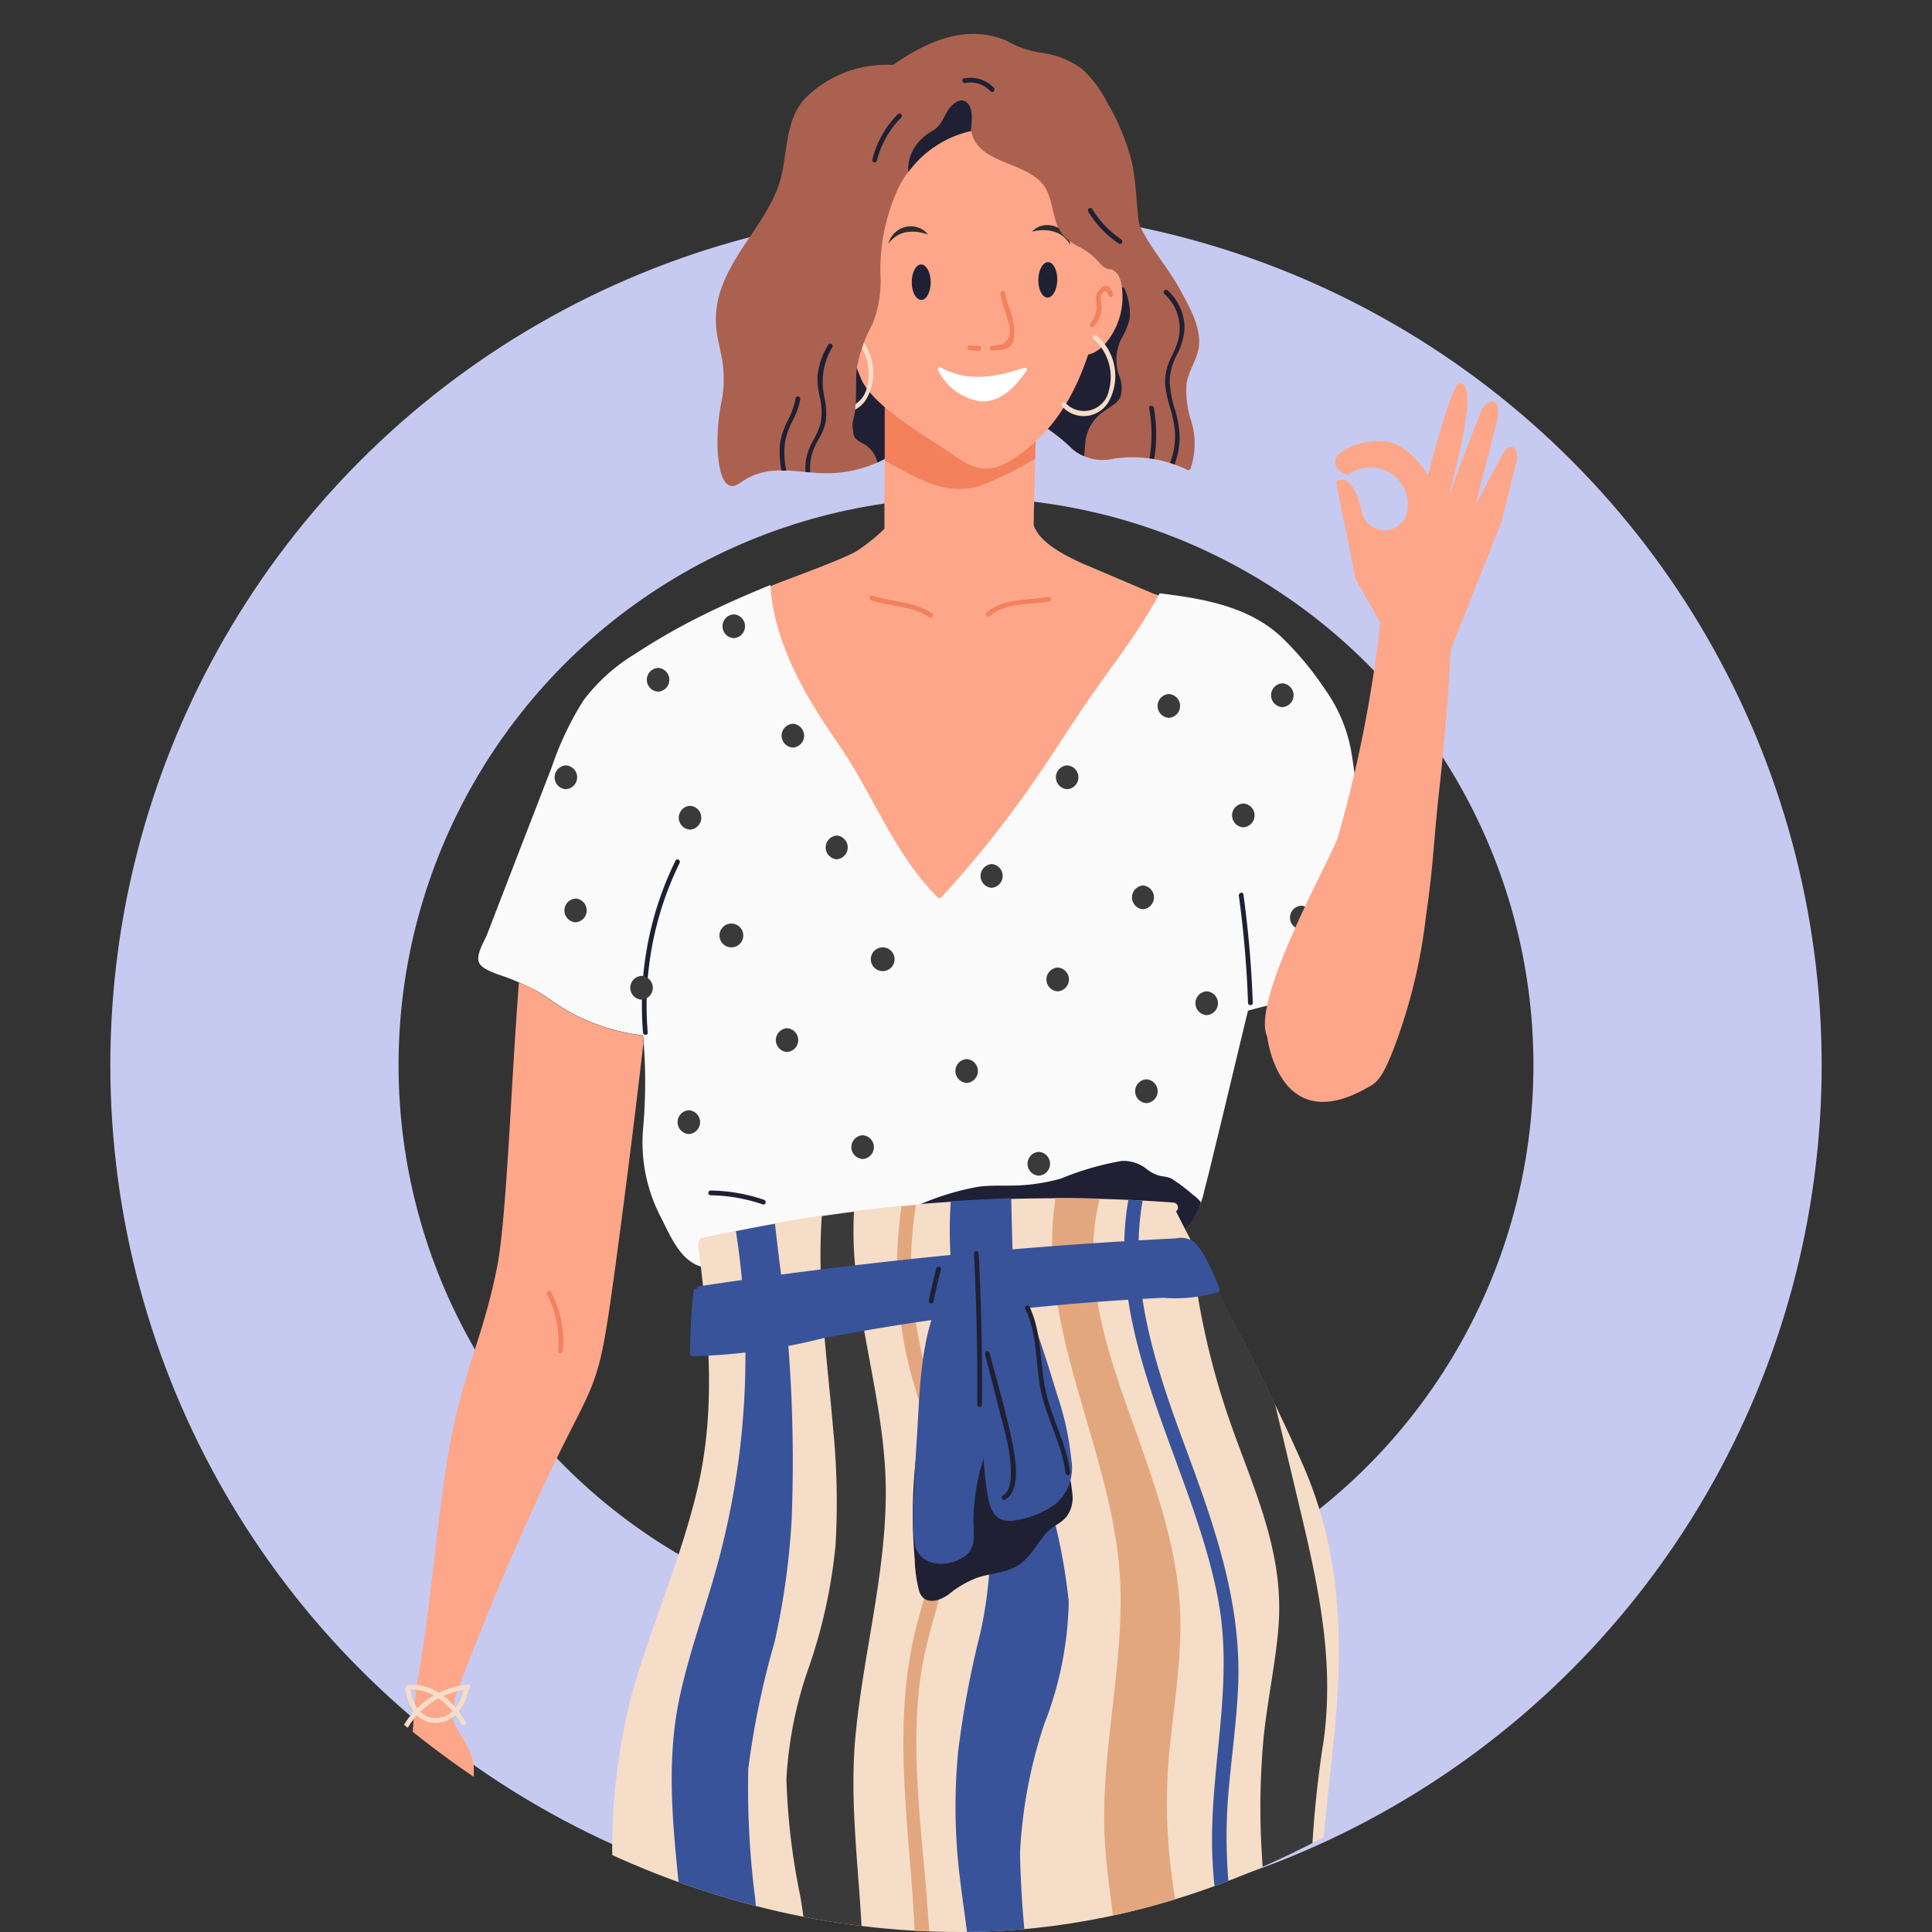 <svg xmlns="http://www.w3.org/2000/svg" xmlns:xlink="http://www.w3.org/1999/xlink" width="107.25" height="107.25" viewBox="0 0 107.25 107.25">
  <rect x="0" y="0" width="107.25" height="107.25" fill="#333333" stroke="none"/>
  <defs>
    <clipPath id="clip-path">
      <path id="Mask" d="M53.313,107.25c29.444,0,53.937-33.1,53.937-62.719S82.757,0,53.313,0,0,19.3,0,48.921,23.869,107.25,53.313,107.25Z" fill="none"/>
    </clipPath>
    <clipPath id="clip-path-2">
      <path id="Clip_2" data-name="Clip 2" d="M0,0H11.191V5.169H0Z" fill="none"/>
    </clipPath>
    <clipPath id="clip-path-3">
      <path id="Clip_17" data-name="Clip 17" d="M0,0H55.281V119.535H0Z" fill="none"/>
    </clipPath>
  </defs>
  <g id="Group_7972" data-name="Group 7972" transform="translate(-134.875 -83.375)">
    <g id="Ellipse_1553" data-name="Ellipse 1553" transform="translate(141 95)" fill="none" stroke="#c7caf0" stroke-miterlimit="10" stroke-width="16">
      <circle cx="47.5" cy="47.5" r="47.5" stroke="none"/>
      <circle cx="47.5" cy="47.5" r="39.5" fill="none"/>
    </g>
    <g id="Girl" transform="translate(134.875 83.375)">
      <path id="Mask-2" data-name="Mask" d="M53.313,107.25c29.444,0,53.937-33.1,53.937-62.719S82.757,0,53.313,0,0,19.3,0,48.921,23.869,107.25,53.313,107.25Z" fill="none"/>
      <g id="Girl-2" data-name="Girl" clip-path="url(#clip-path)">
        <g id="Girl-3" data-name="Girl" transform="translate(19.33 1.882)">
          <g id="Girl-4" data-name="Girl" transform="translate(0 0)">
            <g id="Group_3" data-name="Group 3" transform="translate(3.609 181.711)">
              <path id="Clip_2-2" data-name="Clip 2" d="M0,0H11.191V5.169H0Z" transform="translate(0 0)" fill="none"/>
              <g id="Group_3-2" data-name="Group 3" transform="translate(0 0)" clip-path="url(#clip-path-2)">
                <path id="Fill_1" data-name="Fill 1" d="M11.125.592A7.316,7.316,0,0,0,7.425,0a19.09,19.09,0,0,0-4.2.456A.138.138,0,0,0,3.038.382C1.281,1.2.587,3.058.005,4.786A.133.133,0,0,0,.1,4.949a17.1,17.1,0,0,0,6.626-.256c.946-.2,1.357-.919,1.966-1.606A17.992,17.992,0,0,1,11.151.8a.133.133,0,0,0-.026-.207" transform="translate(0)" fill="#1f2033"/>
              </g>
            </g>
            <path id="Fill_4" data-name="Fill 4" d="M14.915,10.7c-.222-.469-.153-2.176-.483-3.634a12.79,12.79,0,0,0-1.39-3.316,6.2,6.2,0,0,0-1.4-1.833A4.907,4.907,0,0,0,9.32,1.037,5.519,5.519,0,0,1,7.506.389C4.932-.74,2.33.794.318,2.368a.13.13,0,0,0-.141.088c0,.01-.006.02-.009.03l-.122.1c-.086.069-.036.171.046.205A3.966,3.966,0,0,0,.6,4.995Q1.286,6.568,1.976,8.14A44.482,44.482,0,0,1,4.558,14.72c.469,1.81.848,3.75,2.117,5.2A6.169,6.169,0,0,0,8.951,21.41a9.935,9.935,0,0,1,2.22,1.653,2.633,2.633,0,0,0,2.3.513,6.963,6.963,0,0,1,4.046.621.133.133,0,0,0,.18-.047,4.313,4.313,0,0,0-.014-2.843,5.457,5.457,0,0,1-.206-1.845c.085-.713.549-1.292.671-1.992.2-1.127-.532-2.37-1.05-3.317-.652-1.192-1.6-2.22-2.179-3.448" transform="translate(29.057 0)" fill="#ab614f"/>
            <path id="Fill_6" data-name="Fill 6" d="M4.8,6.061a1.747,1.747,0,0,0-.038-1.076,2.636,2.636,0,0,1,.063-2.093,4.16,4.16,0,0,0,.48-1.132A3.368,3.368,0,0,0,5.038.09.132.132,0,0,0,4.78.124,6.328,6.328,0,0,0,2.751,2.23C2.08,3.193,1.479,4.212.857,5.208A4.4,4.4,0,0,0,0,7.363,10.479,10.479,0,0,1,2.147,8.98a2.531,2.531,0,0,0,.629.385c.04-.267.049-.54.067-.687A2.338,2.338,0,0,1,3.918,6.853c.3-.221.73-.435.886-.792" transform="translate(38.069 14.077)" fill="#1f2033"/>
            <path id="Fill_8" data-name="Fill 8" d="M7.726,0Q5.571.387,3.44.893c-.689.165-1.379.333-2.061.525A2.444,2.444,0,0,0,.2,2.024a.136.136,0,0,0-.186.18c.766,1.5,2.6,3.085,4.411,2.719a3.234,3.234,0,0,0,1.9-1.544A13,13,0,0,0,7.888.165c.035-.1-.07-.179-.161-.162" transform="translate(38.209 181.144)" fill="#1f2033"/>
            <path id="Fill_10" data-name="Fill 10" d="M21.942,8.25a1.6,1.6,0,0,0-.31-2.3,2.554,2.554,0,0,0,.4-.618c.311-.724.17-.485-.377-.735L17.847,2.979c-.885-.406-2.41-1.138-2.722-2.159,0-.023-.008-.046-.01-.07V.74a2.217,2.217,0,0,0,0-.48.338.338,0,0,0-.041-.08.105.105,0,0,0-.121-.107c-.287-.158-.834-.013-1.114,0q-2.3.063-4.6.255a13.965,13.965,0,0,0-1.423.1A.124.124,0,0,0,7.607.37L7.6.375A.12.12,0,0,0,7.457.4,10.025,10.025,0,0,1,5.289,2.3C4.364,2.833.955,4.025.476,4.26c-.248.122-.269.323-.275.592a2.639,2.639,0,0,0,.376.929c.011.022.024.044.035.066A3.334,3.334,0,0,0,.087,8.535C.5,10.325,1.939,11.961,3,13.409a66.206,66.206,0,0,1,6.049,8.9A1.385,1.385,0,0,0,9.881,23.9a1.5,1.5,0,0,0,2.4-1.436l1.171-1.871a1.447,1.447,0,0,0,.219-.6,15.769,15.769,0,0,0,2.413-4.93L21.942,8.25" transform="translate(22.918 26.422)" fill="#fea689"/>
            <path id="Fill_12" data-name="Fill 12" d="M50.385,19.973c-.194-.735-.378-1.472-.547-2.214q-.479-2.1-.812-4.23c-.227-1.453-.318-2.93-.576-4.377a8.489,8.489,0,0,0-1.421-3.334,17.585,17.585,0,0,0-2.451-2.944C42.746,1.175,40.228.753,37.833.46c-.18.334-.369.659-.555.971-.928,1.552-2.025,2.99-3.065,4.465-1.3,1.841-2.465,3.772-3.778,5.6A58.271,58.271,0,0,1,25.7,17.346a.133.133,0,0,1-.186,0c-2.413-2.382-3.59-5.732-5.5-8.489C18.181,6.206,16.425,3.275,16.22,0c-1.251.509-2.488,1.05-3.7,1.65A35.251,35.251,0,0,0,8.708,3.825,10.167,10.167,0,0,0,5.847,6.4a17.319,17.319,0,0,0-1.77,3.727L2.286,14.753.5,19.38c-.158.407-.642,1.141-.452,1.579.144.332.708.521,1.015.645a13.931,13.931,0,0,1,2.2.929c.653.4,1.26.869,1.937,1.233A11.223,11.223,0,0,0,9.154,25a29.162,29.162,0,0,1,0,5.186,8.984,8.984,0,0,0,.991,4.919c.571,1.122,1.192,2.708,2.633,2.8a16.487,16.487,0,0,0,2.667-.244q1.544-.158,3.091-.285,5.929-.487,11.883-.523c1.784-.01,3.573.08,5.356.041a4.787,4.787,0,0,0,3.547-1.2,4.916,4.916,0,0,0,1-2.129c.279-1.053.524-2.117.784-3.174.5-2.04,1.112-4.649,1.628-6.761.183-.051.357-.1.515-.142q2.168-.544,4.335-1.095c.688-.175,1.385-.331,2.067-.528a1.156,1.156,0,0,0,.853-.62,2.11,2.11,0,0,0-.117-1.282" transform="translate(7.215 30.594)" fill="#fafafa"/>
            <path id="Fill_14" data-name="Fill 14" d="M15.879,1.88A9.91,9.91,0,0,0,14.669.968a2.194,2.194,0,0,0-.561-.125A2.061,2.061,0,0,1,13.245.4,2.057,2.057,0,0,0,11.914,0a16.137,16.137,0,0,0-3.37.98,10.646,10.646,0,0,1-2.334.379c-.75.03-1.5-.025-2.246.074A14.331,14.331,0,0,0,.222,2.647a.1.1,0,0,0-.082.035l-.071.031c-.155.067-.021.295.132.228l.044-.019A19.924,19.924,0,0,0,4,3.389c1.337.178,2.649.5,3.98.707a23.359,23.359,0,0,0,3.973.257c.686-.01,1.371-.042,2.056-.084.286-.018.592-.017.895-.03a3.032,3.032,0,0,0,.627-.517A3.954,3.954,0,0,0,16.32,2.3a1.665,1.665,0,0,0-.441-.416" transform="translate(31.016 62.565)" fill="#1f2033"/>
            <g id="Group_18" data-name="Group 18" transform="translate(0 64.621)">
              <path id="Clip_17-2" data-name="Clip 17" d="M0,0H55.281V119.535H0Z" transform="translate(0 0)" fill="none"/>
              <g id="Group_18-2" data-name="Group 18" transform="translate(0 0)" clip-path="url(#clip-path-3)">
                <path id="Fill_16" data-name="Fill 16" d="M55.177,57.428c-.319-4.791-1.116-9.541-1.319-14.342-.2-4.653.5-9.209.93-13.827.463-4.993.254-9.783-1.782-14.426-2.1-4.8-4.678-9.418-7.051-14.085a.276.276,0,0,0-.14-.494A88.835,88.835,0,0,0,19.647,2.222a.225.225,0,0,0-.184.245.214.214,0,0,0-.034.15c.568,4.525,1.017,9.015-.038,13.508-.9,3.85-2.514,7.481-3.609,11.274a34.333,34.333,0,0,0-.958,12.134,45.4,45.4,0,0,1,.133,6.461,24.855,24.855,0,0,1-1.428,6.3c-1.253,3.591-2.978,7.06-3.63,10.837-.713,4.13.777,8.035.571,12.144-.353,7.039-6.135,12.276-7.452,19.052-.889,4.574,1.005,9.22-.167,13.757C1.882,111.837-.672,115.3.166,119.341a.263.263,0,0,0,.253.194,149.239,149.239,0,0,1,18.848-.853.268.268,0,0,0,.263-.264,38.609,38.609,0,0,1,1.152-9.283c.737-2.507,1.975-4.829,2.744-7.325,1.668-5.417-.293-11.215,1.838-16.539.969-2.422,2.416-4.615,3.417-7.024a22.63,22.63,0,0,0,1.458-7.285A36.855,36.855,0,0,1,31.453,62.1c.443-1.393.974-2.754,1.5-4.119a25.766,25.766,0,0,1,.852,5.574,65.163,65.163,0,0,1-.66,7.837c-.518,5.206.244,10.411-.009,15.621a30.647,30.647,0,0,1-1.492,7.821,18.96,18.96,0,0,0-1.25,6.7c.154,2.836,1.243,5.522,1.581,8.334a25.03,25.03,0,0,1-.638,9.189.267.267,0,0,0,.253.334,127.145,127.145,0,0,0,14.716-.862c1.255-.148,3.772,0,4.589-1.209.909-1.346.3-3.845.142-5.328a21.538,21.538,0,0,1,.382-7.3c.506-2.193,1.2-4.345,1.506-6.581.615-4.453-.561-8.854-.8-13.285-.261-4.794,1.008-9.412,2.024-14.048a46.938,46.938,0,0,0,1.036-13.35" transform="translate(0 0)" fill="#f6ddc7"/>
              </g>
            </g>
            <path id="Fill_19" data-name="Fill 19" d="M20.3,12.973a44.63,44.63,0,0,1-1.415,6.736c-.634,2.183-1.395,4.333-1.872,6.559-.939,4.38-.144,8.718.2,13.113a25.531,25.531,0,0,1-.228,6.648,35.771,35.771,0,0,1-1.656,5.737c-1.378,3.779-3.086,7.494-3.715,11.5-.678,4.32.308,8.628.172,12.959s-2,8.014-3.836,11.819a34.937,34.937,0,0,0-2.175,5.342,34.215,34.215,0,0,0-1.053,6.357,51.62,51.62,0,0,1-.934,6.92,50.515,50.515,0,0,1-1.869,5.862c-.663,1.8-1.367,3.628-1.916,5.491q3.424-.351,6.858-.545c.008-.046.016-.093.023-.14a56.762,56.762,0,0,0,.556-6.85c.088-2.4.141-4.816.432-7.207A33.62,33.62,0,0,1,9.4,96.665c1.361-4.072,3.256-7.949,4.48-12.069a28.531,28.531,0,0,0,1.153-6.2c.161-2.387.042-4.78-.022-7.168a37.369,37.369,0,0,1,.342-7.346,34.47,34.47,0,0,1,1.876-6.352c.789-2.076,1.655-4.123,2.348-6.235a35.18,35.18,0,0,0,1.49-6.676,35.392,35.392,0,0,0,.142-7.12,47.841,47.841,0,0,1-.388-7.253,46.619,46.619,0,0,1,1.454-7.006,41.448,41.448,0,0,0,.955-6.869A82.719,82.719,0,0,0,22.55,2.114C22.469,1.409,22.382.7,22.3,0q-1.087.193-2.166.41A44.738,44.738,0,0,1,20.3,12.973" transform="translate(1.388 66.054)" fill="#38539a"/>
            <path id="Fill_21" data-name="Fill 21" d="M16.523.247c-.274,3.923.292,7.847.625,11.757a41.4,41.4,0,0,1,.138,6.509,29.46,29.46,0,0,1-1.445,6.674,22.211,22.211,0,0,0-1.282,6.306,37.184,37.184,0,0,0,.76,6.451,26.777,26.777,0,0,1,.346,6.572,36,36,0,0,1-1.122,6.145c-1.035,3.946-2.481,7.771-3.488,11.725a36.446,36.446,0,0,0-1.041,5.833,63.633,63.633,0,0,0,.027,6.766,21.943,21.943,0,0,1-.847,6.789c-.6,2.019-1.433,3.959-2.187,5.923A32.94,32.94,0,0,0,5.2,94c-.368,2.165-.536,4.358-.766,6.54a44.531,44.531,0,0,1-1.15,6.623c-.548,2.092-1.233,4.145-1.894,6.2-.5,1.546-.99,3.116-1.4,4.705,1.313-.06,2.627-.1,3.942-.124.9-3.557.747-7.293.911-10.938a33.089,33.089,0,0,1,.931-6.917,45.358,45.358,0,0,1,2.129-6.015c1.623-3.877,3.453-7.7,4.261-11.855.861-4.429.751-8.964,1.066-13.447a42.647,42.647,0,0,1,1-6.854c.509-2.149,1.174-4.257,1.837-6.362,1.276-4.052,2.569-8.167,2.715-12.449.16-4.679-.828-9.31-.39-13.993.427-4.564,1.7-9.036,1.684-13.644-.021-4.5-1.509-8.825-1.765-13.3a19.849,19.849,0,0,1,0-2.171q-.9.116-1.793.247" transform="translate(9.767 65.385)" fill="#3a3a3a"/>
            <path id="Fill_23" data-name="Fill 23" d="M15.215,39.517c-.285-4.335-1-8.707-.461-13.052.312-2.508,1.27-4.847,1.741-7.317a13.59,13.59,0,0,0-.366-6.295,41.452,41.452,0,0,1-1.8-7.6A21.947,21.947,0,0,1,14.536,0c-.268.024-.537.049-.8.076a22.933,22.933,0,0,0,.6,9.554c.631,2.242,1.552,4.461,1.62,6.82.066,2.293-.729,4.47-1.318,6.651-2.308,8.551,1.351,17.348-.866,25.9-1.063,4.1-3.022,7.891-4.226,11.946-1.263,4.254-.97,8.529-1.289,12.9C7.93,78.32,6.192,82.4,4.672,86.562A40.248,40.248,0,0,0,2.29,99.129a78.818,78.818,0,0,1-.6,8.032c-.345,2.434-.808,4.85-1.189,7.279-.2,1.28-.375,2.566-.5,3.853.247,0,.494.006.742.008.495-5.4,1.948-10.83,2.217-16.174.235-4.66.363-9.128,1.855-13.6,1.323-3.961,3.147-7.781,3.89-11.917.786-4.376.122-8.876,1.034-13.236.853-4.077,2.733-7.826,4.062-11.75a30.621,30.621,0,0,0,1.416-12.11" transform="translate(16.98 65.009)" fill="#e3a780"/>
            <path id="Fill_25" data-name="Fill 25" d="M1.768,11.119A53.386,53.386,0,0,1,2.738,17.6a23.053,23.053,0,0,1-.531,6.641A53.306,53.306,0,0,0,1,30.731a32.306,32.306,0,0,0,.075,6.8c.262,2.238.668,4.444.712,6.7a42.6,42.6,0,0,1-.523,7.087C.924,53.62.491,55.911,0,58.19l.1-.254A27.731,27.731,0,0,1,.92,62.808a18.585,18.585,0,0,0,1.6-5.458A41.693,41.693,0,0,1,4.1,50.709a20.516,20.516,0,0,0,.938-3.4,13.574,13.574,0,0,0,.05-3.425,56.805,56.805,0,0,1-.651-7.541,26.7,26.7,0,0,1,1.355-7.184,19.574,19.574,0,0,0,1.349-6.771,31.739,31.739,0,0,0-1.506-6.9C4.26,10.445,4.049,5.208,3.95,0Q2.273.052.595.168c-.274,3.685.471,7.34,1.173,10.951" transform="translate(32.857 64.638)" fill="#38539a"/>
            <path id="Fill_27" data-name="Fill 27" d="M15.294,30.256c.223-2.158.555-4.312.563-6.486.015-3.793-1.252-7.37-2.507-10.9C12.131,9.446,10.8,5.849,11.042,2.145A12,12,0,0,1,11.376.037C10.561.013,9.744,0,8.926,0c-1.17,7.372,3.391,14.314,3.6,21.636.124,4.382-.956,8.692-.9,13.071.027,2.21.432,4.383.65,6.577a20.836,20.836,0,0,1-.255,6.1c-.745,3.811-2.373,7.364-3.7,10.989a37.843,37.843,0,0,0-1.648,5.573,40.8,40.8,0,0,0-.622,5.929,58.961,58.961,0,0,1-.514,6.364,20.68,20.68,0,0,1-1.926,5.908c-.265.538-.535,1.071-.8,1.605.015,1.086.008,2.172-.045,3.258a30.638,30.638,0,0,1-1.492,7.821,18.965,18.965,0,0,0-1.25,6.7c.141,2.6,1.067,5.077,1.481,7.639A83.471,83.471,0,0,1,4.739,98.45a79.621,79.621,0,0,0,4-12.2c.849-4.209,1.035-8.511,1.573-12.763a44.655,44.655,0,0,1,1.283-6.6c.552-1.944,1.254-3.84,1.959-5.731,1.384-3.716,2.815-7.5,3.084-11.494.294-4.364-.9-8.626-1.369-12.932a30.482,30.482,0,0,1,.021-6.472" transform="translate(30.341 64.622)" fill="#e3a780"/>
            <path id="Fill_29" data-name="Fill 29" d="M15.611,33.479c.155-2.166.491-4.317.583-6.489.2-4.768-1.4-9.133-3.029-13.531C11.581,9.177,10.08,4.6,10.893.039,10.628.024,10.362.013,10.1,0c-1.352,7.718,3.6,14.79,4.99,22.218.849,4.539-.383,8.969-.344,13.513.038,4.409,1.4,8.656,1.783,13.028.729,8.257-2.536,16.074-4.846,23.823A60.287,60.287,0,0,0,9.35,84.191c-.422,4.468-.707,8.887-2.36,13.107-1.737,4.437-3.912,8.566-5.16,13.2A89.373,89.373,0,0,0,0,119.286c.266,0,.532-.01.8-.015.385-2.323.821-4.637,1.374-6.927a68.38,68.38,0,0,1,4.41-12.1A36.894,36.894,0,0,0,9.737,88.624a85.1,85.1,0,0,1,1.888-12.938c1.992-7.63,5.355-15.022,5.759-23,.209-4.13-.725-8.089-1.384-12.135a30.3,30.3,0,0,1-.388-7.075" transform="translate(33.208 64.729)" fill="#38539a"/>
            <path id="Fill_31" data-name="Fill 31" d="M15.133,50.657c-.474-3.586-1.034-7.165-1.288-10.776a59.6,59.6,0,0,1,.681-12.094c.606-4.648-.4-8.885-1.472-13.382L11.807,9.171C10.312,6.082,8.685,3.045,7.111,0a42.9,42.9,0,0,0,2.1,9.877c1.354,3.949,3.155,7.473,2.788,11.78-.173,2.025-.611,4.017-.817,6.038a41.689,41.689,0,0,0-.1,6.477c.227,4.182.9,8.321,1.295,12.487a47.45,47.45,0,0,1-.3,12.744c-.665,3.827-1.749,7.562-2.675,11.33A58.812,58.812,0,0,0,7.626,82.345,40.445,40.445,0,0,1,5.448,94.674C2.917,101.72-1.177,109.2.321,116.825q1.9-.126,3.8-.309c1.483-6.189,4.7-11.85,6.451-17.978a43.052,43.052,0,0,0,1.307-11.619A52.051,52.051,0,0,1,12.8,76.788c.408-2.787,1.1-5.54,1.7-8.3A46.93,46.93,0,0,0,15.541,55.14c-.1-1.5-.248-2.99-.408-4.482" transform="translate(39.636 66.866)" fill="#3a3a3a"/>
            <path id="Fill_33" data-name="Fill 33" d="M1.867.067A18.261,18.261,0,0,0,.062,9.613c.014.168.277.17.262,0A18,18,0,0,1,2.094.2c.074-.152-.152-.286-.227-.133" transform="translate(16.303 45.825)" fill="#1f2033"/>
            <path id="Fill_35" data-name="Fill 35" d="M.255.1C.232-.072-.021,0,0,.166A58.338,58.338,0,0,1,.51,6.115c.006.17.268.17.263,0A59.041,59.041,0,0,0,.255.1" transform="translate(49.441 47.674)" fill="#1f2033"/>
            <path id="Fill_39" data-name="Fill 39" d="M29.4,2.843A10.822,10.822,0,0,0,28.765,1.4,4.165,4.165,0,0,0,27.977.2,1.334,1.334,0,0,0,26.965.015C26.278.046,25.59.086,24.9.126q-4.125.238-8.24.606Q8.542,1.456.478,2.678a.108.108,0,0,0-.09.146.143.143,0,0,0-.2.113Q.01,4.677,0,6.424a.134.134,0,0,0,.131.132,32.648,32.648,0,0,0,7.256-1q3.779-.721,7.6-1.228,3.7-.49,7.43-.775,1.927-.148,3.857-.24a8.333,8.333,0,0,0,3.071-.326.133.133,0,0,0,.06-.149" transform="translate(18.977 66.849)" fill="#38539a"/>
            <path id="Fill_41" data-name="Fill 41" d="M9.824,0A17.2,17.2,0,0,0,7.7,2.078C6.63,3.352,6.078,4.917,5.11,6.252,3.482,8.5.883,10.033.007,12.791a.132.132,0,0,0,.24.1,10.729,10.729,0,0,1,1.436-1.965A5.5,5.5,0,0,1,3.972,9.7c1.377-.49,1.834-1.616,2.6-2.756A6.548,6.548,0,0,1,7.734,5.707a13.985,13.985,0,0,1,.807-2.979C8.915,1.793,9.36.892,9.824,0" transform="translate(16.71 147.183)" fill="#1f2033"/>
            <path id="Fill_45" data-name="Fill 45" d="M7.618.065A9.866,9.866,0,0,1,5.361,2.816c-.8.669-1.642,1.257-2.372,2A13,13,0,0,0,.008,9.7c-.055.161.2.23.253.07A12.67,12.67,0,0,1,3.628,4.566C4.4,3.851,5.3,3.281,6.053,2.548A10.125,10.125,0,0,0,7.845.2C7.928.05,7.7-.084,7.618.065" transform="translate(4.602 165.395)" fill="#1f2033"/>
            <path id="Fill_47" data-name="Fill 47" d="M4.641.058Q2.28,3.387.022,6.789c-.094.142.133.274.227.133Q2.506,3.52,4.868.191c.1-.138-.129-.271-.227-.133" transform="translate(47.072 141.3)" fill="#1f2033"/>
            <path id="Combined_Shape" data-name="Combined Shape" d="M26.887,29.839a.661.661,0,0,1,0,1.32A.661.661,0,0,1,26.887,29.839Zm-9.779-.924a.661.661,0,0,1,0,1.32A.661.661,0,0,1,17.108,28.915ZM7.46,27.529a.661.661,0,0,1,0,1.32A.661.661,0,0,1,7.46,27.529Zm25.4-1.717a.661.661,0,0,1,0,1.32A.661.661,0,0,1,32.859,25.812ZM22.883,24.69a.661.661,0,0,1,0,1.32A.661.661,0,0,1,22.883,24.69Zm-9.976-1.717a.661.661,0,0,1,0,1.32A.661.661,0,0,1,12.907,22.974Zm23.3-2.046a.661.661,0,0,1,0,1.32A.661.661,0,0,1,36.207,20.927ZM4.835,20.069a.661.661,0,0,1,0,1.32A.661.661,0,0,1,4.835,20.069Zm23.1-.462a.661.661,0,0,1,0,1.32A.661.661,0,0,1,27.937,19.607Zm-9.714-1.122a.66.66,0,0,1,0,1.32A.66.66,0,0,1,18.224,18.485Zm-8.4-1.32a.66.66,0,0,1,0,1.32A.66.66,0,0,1,9.822,17.165Zm31.635-.991a.661.661,0,0,1,0,1.32A.661.661,0,0,1,41.457,16.174Zm-40.3-.4a.661.661,0,0,1,0,1.321A.661.661,0,0,1,1.159,15.778Zm31.5-.726a.661.661,0,0,1,0,1.32A.661.661,0,0,1,32.662,15.052Zm-8.4-1.188a.661.661,0,0,1,0,1.32A.661.661,0,0,1,24.262,13.863Zm-8.6-1.584a.661.661,0,0,1,0,1.32A.661.661,0,0,1,15.664,12.279ZM7.526,10.628a.661.661,0,0,1,0,1.32A.661.661,0,0,1,7.526,10.628ZM38.241,10.5a.661.661,0,0,1,0,1.32A.661.661,0,0,1,38.241,10.5ZM28.462,8.384a.661.661,0,0,1,0,1.32A.661.661,0,0,1,28.462,8.384Zm-27.828,0a.661.661,0,0,1,0,1.32A.661.661,0,0,1,.634,8.384Zm12.6-2.31a.661.661,0,0,1,0,1.32A.661.661,0,0,1,13.235,6.074ZM34.106,4.423a.661.661,0,0,1,0,1.32A.661.661,0,0,1,34.106,4.423Zm6.3-.594a.661.661,0,0,1,0,1.32A.661.661,0,0,1,40.407,3.829ZM5.753,2.971a.661.661,0,0,1,0,1.32A.661.661,0,0,1,5.753,2.971ZM9.954,0a.661.661,0,0,1,0,1.32A.661.661,0,0,1,9.954,0Z" transform="translate(11.449 32.223)" fill="#3a3a3a"/>
            <path id="Fill_99" data-name="Fill 99" d="M3.088.517A9.557,9.557,0,0,0,.127,0a.132.132,0,0,0,0,.264A9.32,9.32,0,0,1,3.019.771c.16.055.229-.2.07-.255" transform="translate(19.996 64.207)" fill="#1f2033"/>
            <path id="Fill_101" data-name="Fill 101" d="M9.551.683c-.08-.046.792-.747.273-.649A6.374,6.374,0,0,0,5.048,1.8C3.7,3.134,4.066,5.2,3.438,6.858,2.7,8.788,1.154,10.268.4,12.189A5.184,5.184,0,0,0,.039,14.78c.072.554.222,1.092.317,1.642a6.6,6.6,0,0,1,0,2.107A11.359,11.359,0,0,0,.115,21.68c.06.456.14,1.5.652,1.7.267.1.494-.09.709-.231a3.528,3.528,0,0,1,1.656-.583c1.109-.1,2.211.174,3.321.128a6.873,6.873,0,0,0,2.69-.673c.829-.4.993-.966,1.118-1.852.309-2.175-.2-4.347-.424-6.5A31.05,31.05,0,0,1,10.5,5.846c.257-1.758.849-4.138-.946-5.163" transform="translate(20.406 1.69)" fill="#ab614f"/>
            <path id="Fill_103" data-name="Fill 103" d="M8.382.275c-.068-.941-.2.842-1.436.766a10.245,10.245,0,0,0-2.726.7l-3.1.814L1.134,2c.008-.509-.984-.855-.992-.344C.114,3.328-.014,8.61,0,12.534.008,14.341.1,15.845.15,16.6c.1,1.581,1.616,1.184,2.771,1.153.951-.026,1.9-.1,2.846-.212.621-.074,1.668-.015,2.132-.574.445-.536.3-1.543.317-2.178.04-1.207.34-12.109.165-14.515" transform="translate(29.769 14.614)" fill="#fea689"/>
            <path id="Fill_105" data-name="Fill 105" d="M3.761,5.537a10.311,10.311,0,0,0,.1-1.51A3.617,3.617,0,0,0,3.614,3.1,26.289,26.289,0,0,0,2.121.351c.044-.052.088-.1.128-.16.1-.138-.129-.27-.227-.133C1.345,1-1,2.16.486,3.508A1.744,1.744,0,0,1,1.118,4.94,2.362,2.362,0,0,0,1.166,6c.131.271.356.327.592.47a1.591,1.591,0,0,1,.7,1c.061-.027.123-.053.182-.082.829-.4.992-.966,1.118-1.852" transform="translate(26.919 16.323)" fill="#1f2033"/>
            <path id="Fill_107" data-name="Fill 107" d="M8.353,3.386c.019-.982.062-2.073.074-3.038a8.084,8.084,0,0,0-1.464.872C4.867,2.411,2.43.209,0,0,0,.368,0,3.1,0,3.477,1.645,4.369,3.276,5.454,5.234,4.9A17.518,17.518,0,0,0,8.161,3.484c.053-.027.13-.069.192-.1" transform="translate(29.782 20.208)" fill="#f2815c"/>
            <path id="Fill_109" data-name="Fill 109" d="M12.45,1.041A9.654,9.654,0,0,0,5.761.257,8.33,8.33,0,0,0,1.067,2.529C1,2.135.323,2.072.274,2.522c-.466,4.286-.5,9.107,1.237,13.123.693,1.6,3.808,3.283,5.289,4.34,1.42,1.014,2.348.731,3.652-.247,2.407-1.8,3.57-4.459,4.353-7.983.7-3.168.918-8.858-2.355-10.714" transform="translate(26.965 3.507)" fill="#fea689"/>
            <path id="Fill_4-2" data-name="Fill 4" d="M1.972.231a2.519,2.519,0,0,0-.589.018,2.081,2.081,0,0,0-.549.16A1.52,1.52,0,0,0,.352.743,1.706,1.706,0,0,0,0,1.321,1.294,1.294,0,0,1,.219.569,1.275,1.275,0,0,1,.753.115,1.292,1.292,0,0,1,1.379.006a1.066,1.066,0,0,1,.593.225" transform="translate(30.352 10.376) rotate(16)" fill="#2c2c2c"/>
            <path id="Fill_4-3" data-name="Fill 4" d="M0,.228A2.517,2.517,0,0,1,.588.246a2.082,2.082,0,0,1,.549.161,1.522,1.522,0,0,1,.482.334,1.71,1.71,0,0,1,.35.579A1.3,1.3,0,0,0,1.753.567,1.276,1.276,0,0,0,1.218.113,1.292,1.292,0,0,0,.593,0,1.064,1.064,0,0,0,0,.228" transform="matrix(0.985, -0.174, 0.174, 0.985, 37.918, 10.755)" fill="#2c2c2c"/>
            <path id="Fill_111" data-name="Fill 111" d="M2.525.685C2.222-.357,1.11-.045.68.534c-.764.569-.7,2.343-.661,3.2.016.395-.008.885.4,1.025.423.145.927-.233,1.208-.523a3.982,3.982,0,0,0,.9-3.551" transform="translate(40.352 13.014)" fill="#fea689"/>
            <path id="Fill_113" data-name="Fill 113" d="M1.025,4.533c.3.323.849.75,1.328.612.461-.133.454-.66.488-1.083C2.916,3.143,3,1.28,2.165.638,1.708,0,.549-.421.168.685a4.154,4.154,0,0,0,.857,3.848" transform="translate(25.774 12.748)" fill="#f88c76"/>
            <path id="Fill_115" data-name="Fill 115" d="M1.053.98c0,.543-.229.985-.52.987S0,1.531,0,.987.229,0,.52,0s.529.436.533.98" transform="translate(31.283 12.8)" fill="#1f2033"/>
            <path id="Fill_117" data-name="Fill 117" d="M1.053.994c-.01.543-.254.979-.545.973S-.01,1.517,0,.973.254-.005.545,0s.518.45.508.994" transform="translate(38.309 12.67)" fill="#1f2033"/>
            <path id="Fill_119" data-name="Fill 119" d="M1.286.462C1.171.027.885-.191.524.214a.79.79,0,0,0-.178.65,1.4,1.4,0,0,1-.31,1.207c-.113.125.068.316.182.19a1.573,1.573,0,0,0,.417-.854,1.71,1.71,0,0,0,0-.429A.774.774,0,0,1,.661.469C.827.189.972.3,1.032.527A.131.131,0,0,0,1.286.462" transform="translate(41.171 13.982)" fill="#f2815c"/>
            <path id="Fill_121" data-name="Fill 121" d="M1.154,1.974A.726.726,0,0,1,.8,1.5c-.04-.2.087-.38.11-.568A1.033,1.033,0,0,0,.789.3C.589-.053.2-.135.014.277-.057.43.166.568.238.414q.31-.137.36.1a.38.38,0,0,1,.05.19,1,1,0,0,1-.062.426.807.807,0,0,0-.036.427.978.978,0,0,0,.468.638c.15.078.287-.147.137-.225" transform="translate(26.26 13.668)" fill="#c76959"/>
            <path id="Fill_123" data-name="Fill 123" d="M1.968.033C1.84-.076,1.654.11,1.783.22A2.784,2.784,0,0,1,2.64,3.03a1.412,1.412,0,0,1-2.422.729c-.106-.132-.292.056-.186.187a1.6,1.6,0,0,0,2.6-.279A2.946,2.946,0,0,0,1.968.033" transform="translate(26.163 16.551)" fill="#f6ddc7"/>
            <path id="Fill_125" data-name="Fill 125" d="M.61,3.312a3.889,3.889,0,0,1-.487-.031A.145.145,0,0,1,0,3.125a.106.106,0,0,1,.107-.108H.126a3.9,3.9,0,0,0,.487.031H.65a.123.123,0,0,1,.126.129.128.128,0,0,1-.128.135ZM1.355,3.3a.108.108,0,0,1-.11-.112.141.141,0,0,1,.126-.153l.043,0c.438-.042.755-.072.931-.554a1.478,1.478,0,0,0-.085-.819c-.012-.043-.024-.084-.034-.122-.047-.174-.1-.348-.154-.517A8.188,8.188,0,0,1,1.838.164.13.13,0,0,1,1.865.054.151.151,0,0,1,1.979,0a.11.11,0,0,1,.113.1,7.28,7.28,0,0,0,.232.821,3.429,3.429,0,0,1,.253,1.777c-.116.524-.55.555-1.01.588-.066,0-.133.01-.2.016Z" transform="translate(34.367 14.276)" fill="#f2815c"/>
            <path id="Fill_131" data-name="Fill 131" d="M4.732.056C2.866.684,1.464.747.127.012.012-.052-.04.16.035.237A3.122,3.122,0,0,0,2.353,1.9c1.14.069,1.892-.77,2.553-1.681.065-.089.008-.22-.174-.159" transform="translate(32.743 18.494)" fill="#fff"/>
            <path id="Fill_133" data-name="Fill 133" d="M14.38,1.257C14.2.7,13.321.6,12.839.467A13.441,13.441,0,0,0,10.513.059a17.407,17.407,0,0,0-5.276.39c-1.337.3-2.721.791-3.313,2.14A13.823,13.823,0,0,0,1.2,5.071C1.006,5.916.921,7,.066,7.44c-.15.078-.017.306.132.228,1.059-.551,1.113-1.98,1.368-3.008a7.53,7.53,0,0,1,.86-2.45,3.646,3.646,0,0,1,2-1.281A16.225,16.225,0,0,1,8.994.266,14.675,14.675,0,0,1,11.518.45c.383.062.763.144,1.138.242.338.088,1.356.283,1.47.635.052.161.306.092.253-.07" transform="translate(26.686 5.092)" fill="#414f39"/>
            <path id="Fill_135" data-name="Fill 135" d="M8.938,6.075C8.874,4.331,8.529,2.482,7.1,1.332A7.706,7.706,0,0,0,1.939.016a2.146,2.146,0,0,0-1.719.994C-.2,1.645.1,2.605.18,3.3a.138.138,0,0,0,.111.12.117.117,0,0,0,.121.1c2.24-.022,4.92-.265,6.353,1.821A6.724,6.724,0,0,1,7.79,8.516c.078.792-.116,1.83.364,2.515a.133.133,0,0,0,.206.027,2.545,2.545,0,0,0,.621-1.819c.03-1.049,0-2.115-.043-3.164" transform="translate(33.952 1.891)" fill="#ab614f"/>
            <path id="Fill_137" data-name="Fill 137" d="M19.688,9.868a18.422,18.422,0,0,0-.118-2.032c-.126-1.153-.324-2.3-.542-3.439a2.409,2.409,0,0,0-1.368-1.931,6.633,6.633,0,0,0-5.125.018.1.1,0,0,0-.138-.05c-.034.014-.068.027-.1.039l-.054-.016c-.3-.192-.629-.341-.927-.54L11.291,1.9A2.252,2.252,0,0,0,10.957.567c-.484-.688-1.5-.6-2.235-.5C6.585.345,5.206,1.752,3.856,3.313A13.631,13.631,0,0,0,1.941,5.994,16.716,16.716,0,0,0,.866,9.11a14.816,14.816,0,0,0-.748,6.395,6.587,6.587,0,0,0,1.173,2.872,10.175,10.175,0,0,0,2.787,2.306.131.131,0,0,0,.159-.021c1.024-1.131.682-2.626.811-4.016a8.282,8.282,0,0,1,.884-2.474,6.51,6.51,0,0,0,.441-2.426,10.753,10.753,0,0,1,1.08-5.3,6.019,6.019,0,0,1,3.868-2.954.074.074,0,0,0,.014-.006l.07,0c.335,1.861,3.136,1.669,4.063,3.076.533.811.411,1.922,1.005,2.67a2.789,2.789,0,0,0,.852.642,3.945,3.945,0,0,1,1.22.947c.295.355.723.514.993.031a2.007,2.007,0,0,0,.149-.982" transform="translate(23.183 1.91)" fill="#ab614f"/>
            <path id="Fill_139" data-name="Fill 139" d="M1.968.033C1.84-.076,1.653.11,1.783.22a2.784,2.784,0,0,1,.857,2.81,1.412,1.412,0,0,1-2.422.729c-.106-.132-.291.056-.186.187a1.6,1.6,0,0,0,2.6-.279A2.947,2.947,0,0,0,1.968.033" transform="translate(39.595 16.727)" fill="#f6ddc7"/>
            <path id="Fill_141" data-name="Fill 141" d="M7.958,3.464A4.791,4.791,0,0,0,5.237,1.22,9.01,9.01,0,0,0,1.21.5C1.239.387,1.265.275,1.3.164a.131.131,0,0,0-.253-.07A29.233,29.233,0,0,0,.005,8.326q.019.986.106,1.969a7.527,7.527,0,0,0,.25,1.766c.282.792,1.111.547,1.632.164A5.615,5.615,0,0,1,3.58,11.3c.566-.188,1.166-.243,1.731-.434C6.39,10.5,6.7,9.667,7.379,8.853c.336-.4.864-.561,1.181-.97a1.781,1.781,0,0,0,.312-1.129,9.429,9.429,0,0,0-.915-3.29" transform="translate(31.339 74.401)" fill="#1f2033"/>
            <path id="Fill_143" data-name="Fill 143" d="M8.8,11.033A16.176,16.176,0,0,0,8.012,7.42c-.376-1.237-.752-2.475-1.2-3.689A9.461,9.461,0,0,0,5.3.612,1.813,1.813,0,0,0,3.145.168a.135.135,0,0,0-.2-.03C.376,2.4.439,6.579.23,9.722Q.122,11.348.07,12.977A11.244,11.244,0,0,0,.1,15.7c.289,1.3,1.87,1.353,2.816.655.667-.492.427-1.4.447-2.121a12.136,12.136,0,0,1,.564-3.284c.04.627.1,1.253.2,1.874.137.829.335,1.664,1.341,1.591a5.051,5.051,0,0,0,2.442-.926A2.633,2.633,0,0,0,8.8,11.033" transform="translate(31.343 68.129)" fill="#38539a"/>
            <path id="Fill_145" data-name="Fill 145" d="M.263.127C.254-.042-.008-.043,0,.127Q.214,4.316.183,8.512a.131.131,0,0,0,.263,0Q.477,4.317.263.127" transform="translate(34.737 67.579)" fill="#1f2033"/>
            <path id="Fill_147" data-name="Fill 147" d="M1.532,5.157C1.2,3.455.687,1.774.258.094A.131.131,0,0,0,0,.164q.5,1.96,1,3.92A11.625,11.625,0,0,1,1.39,5.991c.045.549.164,1.685-.4,2.014a.132.132,0,0,0,.132.228C2,7.72,1.692,5.97,1.532,5.157" transform="translate(35.352 73.133)" fill="#1f2033"/>
            <path id="Fill_149" data-name="Fill 149" d="M.418.094Q.181.979,0,1.879c-.033.166.22.237.253.07Q.435,1.05.671.164A.131.131,0,0,0,.418.094" transform="translate(32.233 68.433)" fill="#1f2033"/>
            <path id="Fill_151" data-name="Fill 151" d="M1.133,4.692C.811,3.148.937,1.518.241.068.168-.085-.059.048.014.2.7,1.623.564,3.246.88,4.762,1.2,6.313,2.066,7.725,2.238,9.3c.018.167.281.169.263,0C2.325,7.7,1.462,6.269,1.133,4.692" transform="translate(37.574 70.582)" fill="#1f2033"/>
            <path id="Fill_153" data-name="Fill 153" d="M3.3.157c-.354-.373-.814,0-1.038.311-.3.427-.394.906-.885,1.2a3.084,3.084,0,0,0-.786.628A2.269,2.269,0,0,0,.006,3.98,5.907,5.907,0,0,1,3.423,1.712l.014-.006.04,0C3.539,1.166,3.612.481,3.3.157" transform="translate(31.086 3.694)" fill="#1f2033"/>
            <path id="Fill_155" data-name="Fill 155" d="M1.752.562A1.781,1.781,0,0,0,.095.035C-.071.067,0,.322.164.29a1.509,1.509,0,0,1,1.4.459c.117.124.3-.063.186-.187" transform="translate(34.092 2.436)" fill="#1f2033"/>
            <path id="Fill_157" data-name="Fill 157" d="M1.411,9.7h0l-.068-.025h0c-.059-.021-.119-.043-.18-.062a4.211,4.211,0,0,0,.268-1.735,6.6,6.6,0,0,0-.272-1.348A6.95,6.95,0,0,1,.887,5.249a3.042,3.042,0,0,1,.388-1.6,6.611,6.611,0,0,0,.315-.781A2.583,2.583,0,0,0,.842.223.115.115,0,0,1,.81.092.147.147,0,0,1,.941,0a.128.128,0,0,1,.087.036,2.853,2.853,0,0,1,.937,2.047,3.47,3.47,0,0,1-.416,1.5,3.515,3.515,0,0,0-.413,1.45,6.118,6.118,0,0,0,.279,1.561,5.706,5.706,0,0,1,.278,1.7,4.519,4.519,0,0,1-.282,1.4ZM.277,9.4h0C.178,9.38.1,9.368.02,9.358A8.138,8.138,0,0,0,0,6.563a.109.109,0,0,1,.023-.088.121.121,0,0,1,.092-.037.144.144,0,0,1,.148.125A8.43,8.43,0,0,1,.277,9.4Z" transform="translate(44.462 14.206)" fill="#1f2033"/>
            <path id="Fill_159" data-name="Fill 159" d="M1.412.039A5.418,5.418,0,0,0,0,2.549a.131.131,0,0,0,.253.07A5.143,5.143,0,0,1,1.6.226c.119-.121-.066-.308-.185-.187" transform="translate(29.098 4.419)" fill="#1f2033"/>
            <path id="Fill_161" data-name="Fill 161" d="M1.857,1.743A5.377,5.377,0,0,1,.247.062.132.132,0,0,0,.02.2a5.694,5.694,0,0,0,1.7,1.775c.141.094.272-.134.132-.228" transform="translate(41.062 9.666)" fill="#1f2033"/>
            <path id="Fill_163" data-name="Fill 163" d="M1.7,7.15h0l-.262-.024a3.736,3.736,0,0,1,.026-.673,3.385,3.385,0,0,1,.426-1.119,4.313,4.313,0,0,0,.374-.858,3.478,3.478,0,0,0-.043-1.545A5.217,5.217,0,0,1,2.1,1.884,4.065,4.065,0,0,1,2.7.065.116.116,0,0,1,2.806,0a.148.148,0,0,1,.123.072.123.123,0,0,1,0,.126,3.7,3.7,0,0,0-.478,2.574c.012.077.025.154.038.231a3.966,3.966,0,0,1,.074,1.322,3.2,3.2,0,0,1-.4.987,4.074,4.074,0,0,0-.353.769A3.124,3.124,0,0,0,1.7,7.149Zm-1.325-.1h0c-.09,0-.18,0-.267,0A5.042,5.042,0,0,1,.026,5.535,4.189,4.189,0,0,1,.465,4.246,4.324,4.324,0,0,0,.893,3.028.1.1,0,0,1,1,2.932a.157.157,0,0,1,.115.054.138.138,0,0,1,.032.112A4.129,4.129,0,0,1,.725,4.28,4.239,4.239,0,0,0,.307,5.442,4.66,4.66,0,0,0,.373,7.048Z" transform="translate(23.947 17.194)" fill="#1f2033"/>
            <path id="Fill_167" data-name="Fill 167" d="M3.473,0C2.288.2,1.025.051.044.869c-.13.109.056.295.186.187.928-.774,2.2-.617,3.313-.8.167-.027.1-.282-.07-.255" transform="translate(35.385 31.257)" fill="#f2815c"/>
            <path id="Fill_169" data-name="Fill 169" d="M3.471.98C2.476.317,1.261.379.16.008,0-.047-.069.208.091.262c1.077.363,2.275.3,3.248.946.141.094.273-.134.132-.228" transform="translate(28.927 31.175)" fill="#f2815c"/>
            <path id="Fill_171" data-name="Fill 171" d="M6.4,8.161c-.546.069-1.91-.183-1.917-.135L4.248,7.71c-.1-.138-.227-.33-.354-.525A21.063,21.063,0,0,1,3.73,4.611a2.255,2.255,0,0,0-.264-1.2c-.147-.543-.918-1.363-.891-1.875.015-.278.088-.9.165-1.537L2.417.135a3.359,3.359,0,0,1-1.783,0L.52.087C.409,1.481.259,3.561.2,3.982.14,4.466-.02,6.485,0,6.972a1.819,1.819,0,0,0,.4.9c.308.484.631.958.963,1.425.666.935,1.371,1.841,2.075,2.747a.115.115,0,0,0,.2-.029.091.091,0,0,0,.022-.006A12.222,12.222,0,0,0,6.437,8.7a1.437,1.437,0,0,0,.093-.528c-.044,0-.087,0-.132-.011" transform="translate(3.24 91.883)" fill="#fea689"/>
            <path id="Fill_173" data-name="Fill 173" d="M12.614,2.946A11.227,11.227,0,0,1,8.66,1.707C7.983,1.342,7.376.876,6.723.474A6.016,6.016,0,0,0,5.737,0C5.28,5.916,5.056,13.186,4.511,15.875c-.822,4.057-1.872,5.624-2.66,10.092C1.128,30.071.9,34.6,0,39.318c-.069.361.669,1.816.885,1.652l-.081.223c-.173.481.587.689.759.213,1.638-4.548,3.628-9.387,5.685-13.76,2.451-5.211,2.81-4.821,3.493-9.407.394-2.648,1.26-9.255,1.907-14.874-.012-.14-.023-.279-.038-.42" transform="translate(3.739 52.658)" fill="#fea689"/>
            <path id="Fill_175" data-name="Fill 175" d="M.242.066C.165-.085-.061.049.016.2A5.75,5.75,0,0,1,.629,3.341c-.014.169.249.168.262,0A6.009,6.009,0,0,0,.242.066" transform="translate(11.025 69.769)" fill="#f2815c"/>
            <path id="Fill_177" data-name="Fill 177" d="M2.287,2.044c-.068-.155-.294-.021-.227.133a1.532,1.532,0,0,1,.173.773c-.085.292-.173.122-.346.04a3.52,3.52,0,0,1-.836-.735A3.944,3.944,0,0,1,.255.1C.229-.072-.024,0,0,.166A5.274,5.274,0,0,0,.486,1.917,4.879,4.879,0,0,0,1.96,3.393c.765.54.484-.991.327-1.349" transform="translate(5.696 98.027)" fill="#c76959"/>
            <path id="Fill_179" data-name="Fill 179" d="M1.686,1.976A5.134,5.134,0,0,1,.246.064.132.132,0,0,0,.019.2,5.369,5.369,0,0,0,1.554,2.2c.143.091.275-.138.132-.228" transform="translate(5.987 100.811)" fill="#c76959"/>
            <path id="Fill_183" data-name="Fill 183" d="M13.25,3.862c-.129.213-1.561,2.929-1.561,2.929l1.183-4.608c.37-1.452-.524-1.3-.786-.782-.27.536-1.887,4.912-1.887,4.912C11.717.595,11.242.091,10.816,0S9.05,5.14,9.05,5.14A4.88,4.88,0,0,0,7.678,3.63c-1.373-.95-3.661,0-3.771.649s.707.832.707.832A2.068,2.068,0,0,1,7.917,7,1.285,1.285,0,0,1,5.4,7.244C4.83,4.666,3.948,5.5,3.948,5.5l1.083,5.381,1.375,2.427a72.779,72.779,0,0,1-2.349,11.9c-.4,1.2-4.867,9.124-3.929,11.079,0,0,.636,5.747,5.674,2.772h0c.6-.277.916-1.065,1.218-1.762a30.222,30.222,0,0,0,1.916-7.659c.429-2.921.415-4.086.74-7.02.308-2.776.531-5.549.634-7.8l2.842-7.15s.653-2.667.808-3.291c.206-.824-.369-1.084-.708-.523" transform="translate(50.888 19.372)" fill="#fea689"/>
            <path id="Fill_181" data-name="Fill 181" d="M.14,2.435a.147.147,0,0,1-.125-.073A.118.118,0,0,1,.02,2.239,4.84,4.84,0,0,1,.572,1.5,2.511,2.511,0,0,1,.115.17.116.116,0,0,1,.144.081.129.129,0,0,1,.238.044H.25A.128.128,0,0,1,.31.023C.377.017.444.014.51.014A2.7,2.7,0,0,1,1.959.461,4.769,4.769,0,0,1,3.571,0h.016a.1.1,0,0,1,.106.089.149.149,0,0,1-.083.165,2.71,2.71,0,0,1-.553,1.24,5.242,5.242,0,0,1,.387.561.121.121,0,0,1,0,.125.147.147,0,0,1-.124.072.12.12,0,0,1-.106-.063,4.918,4.918,0,0,0-.342-.5,1.589,1.589,0,0,1-1.107.442H1.748a1.409,1.409,0,0,1-1-.424,4.467,4.467,0,0,0-.5.668A.123.123,0,0,1,.14,2.435ZM1.941.77a4.443,4.443,0,0,0-1,.739,1.164,1.164,0,0,0,.83.357,1.3,1.3,0,0,0,.285-.033,1.431,1.431,0,0,0,.659-.353A4.108,4.108,0,0,0,1.941.77ZM.492.281l-.1,0A2.18,2.18,0,0,0,.763,1.306a4.668,4.668,0,0,1,.92-.7A2.43,2.43,0,0,0,.492.281ZM3.331.3A4.439,4.439,0,0,0,2.209.636a4.448,4.448,0,0,1,.684.646A2.43,2.43,0,0,0,3.331.3Z" transform="translate(3.072 91.63)" fill="#f6ddc7"/>
          </g>
        </g>
      </g>
    </g>
  </g>
</svg>
